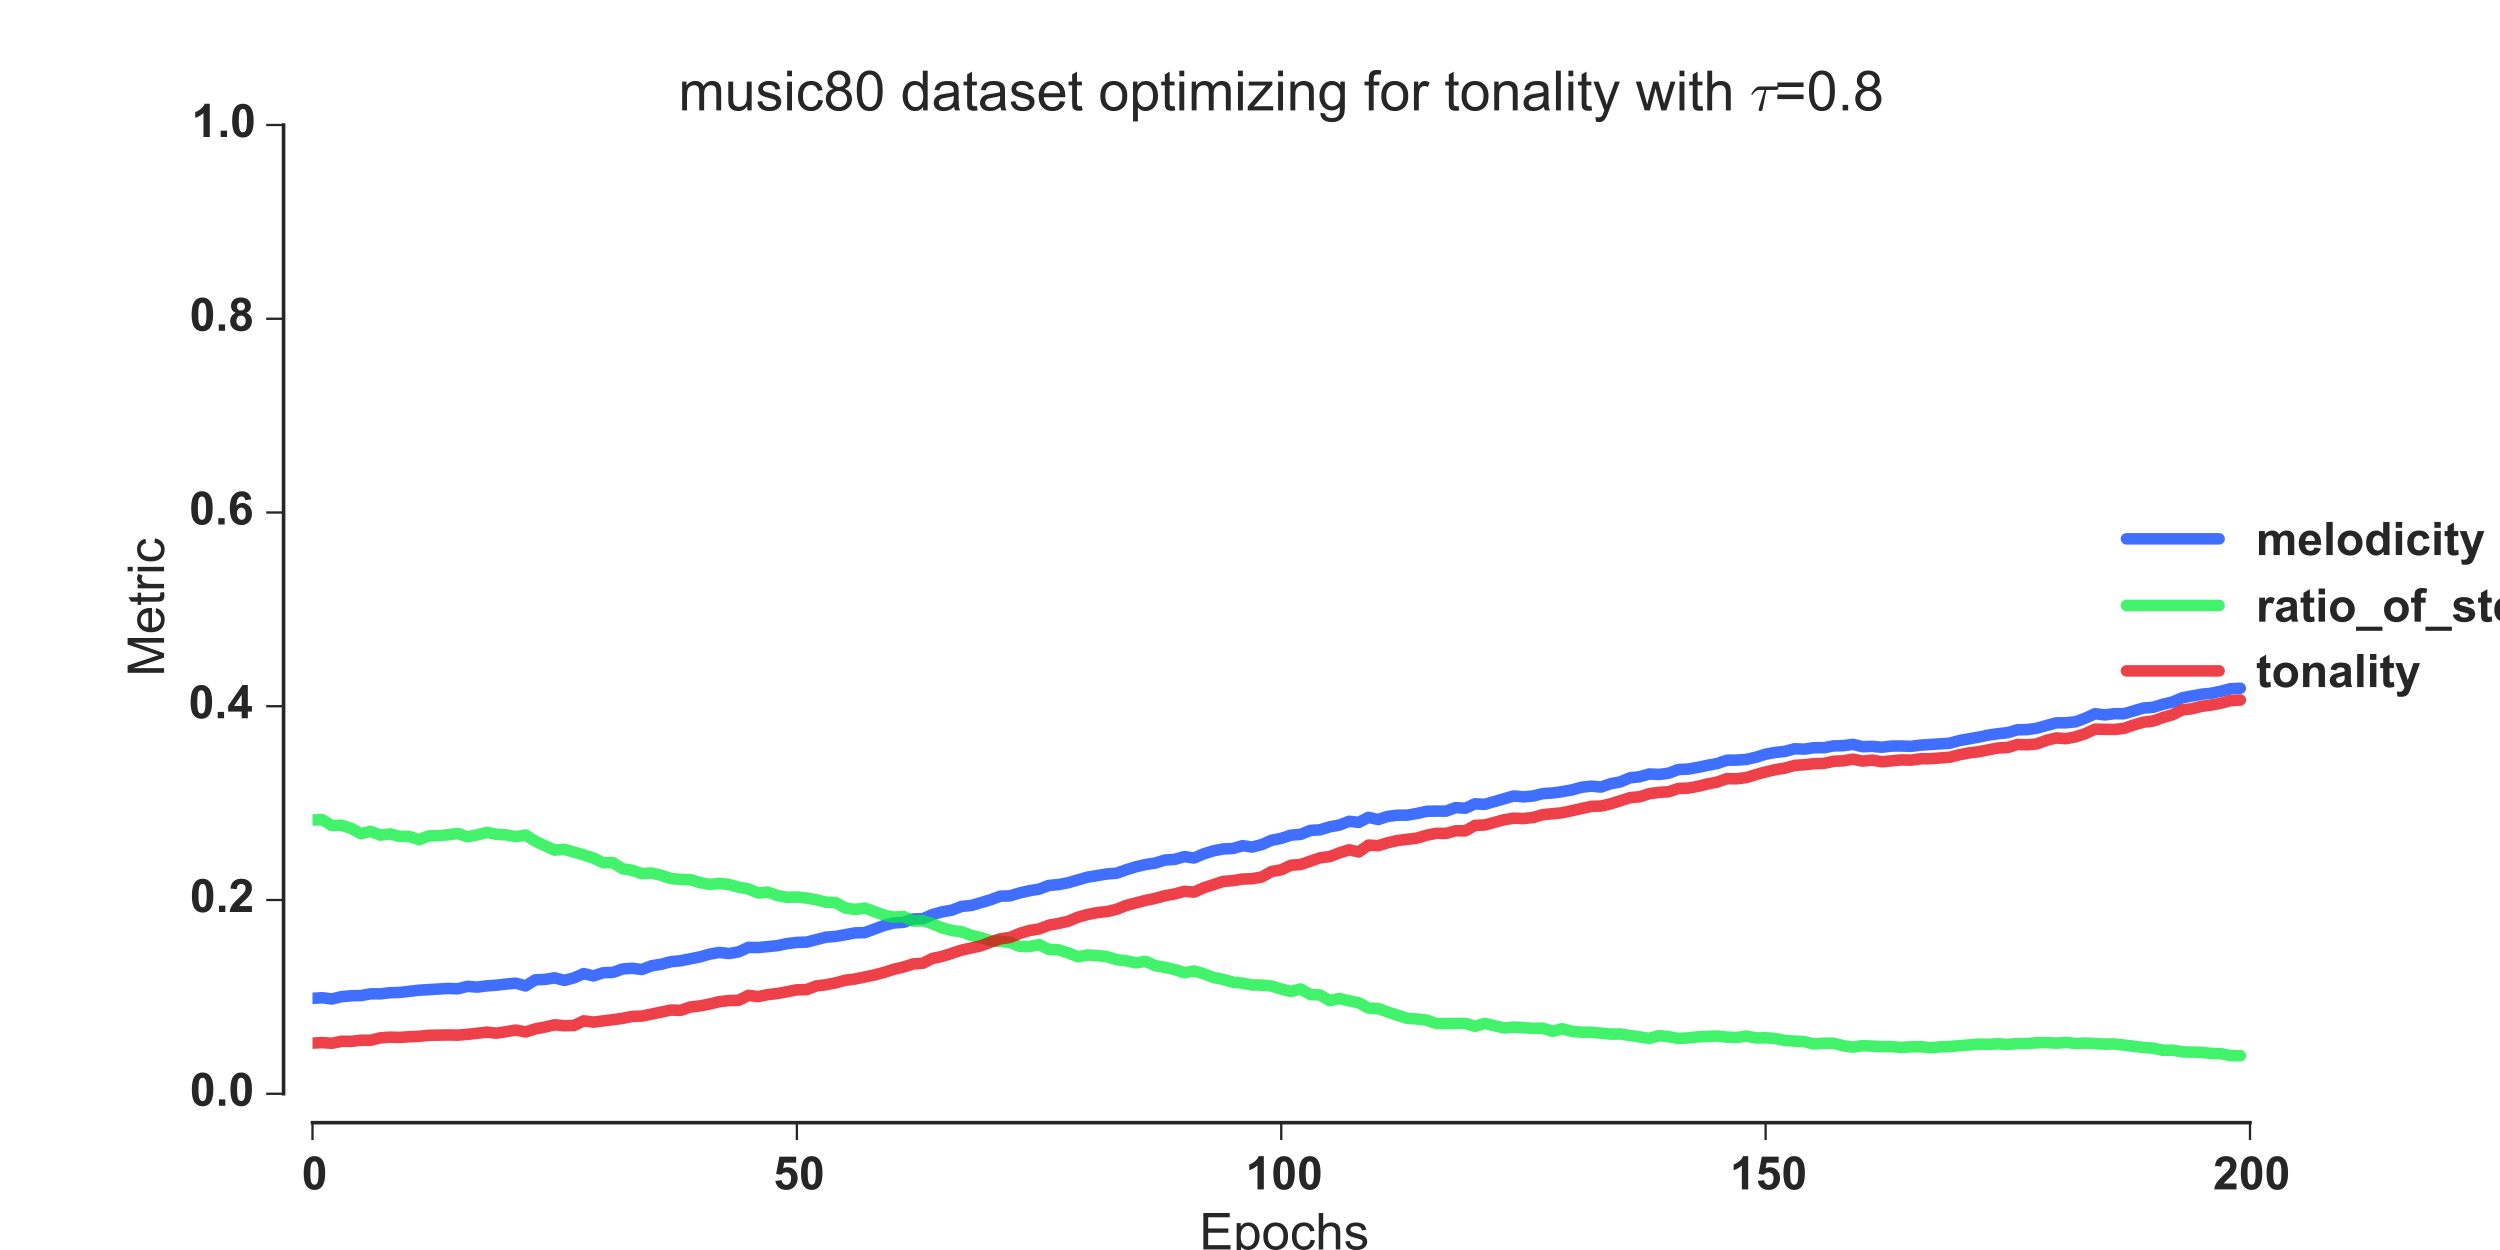 <?xml version="1.0" encoding="utf-8" standalone="no"?>
<!DOCTYPE svg PUBLIC "-//W3C//DTD SVG 1.1//EN"
  "http://www.w3.org/Graphics/SVG/1.1/DTD/svg11.dtd">
<!-- Created with matplotlib (http://matplotlib.org/) -->
<svg height="432pt" version="1.1" viewBox="0 0 864 432" width="864pt" xmlns="http://www.w3.org/2000/svg" xmlns:xlink="http://www.w3.org/1999/xlink">
 <defs>
  <style type="text/css">
*{stroke-linecap:butt;stroke-linejoin:round;}
  </style>
 </defs>
 <g id="figure_1">
  <g id="patch_1">
   <path d="
M0 432
L864 432
L864 0
L0 0
z
" style="fill:#ffffff;"/>
  </g>
  <g id="axes_1">
   <g id="patch_2">
    <path d="
M108 378
L777.6 378
L777.6 43.2
L108 43.2
z
" style="fill:#ffffff;"/>
   </g>
   <g id="matplotlib.axis_1">
    <g id="xtick_1">
     <g id="line2d_1">
      <defs>
       <path d="
M0 0
L0 6" id="m21bce50ef9" style="stroke:#262626;stroke-width:0.8;"/>
      </defs>
      <g>
       <use style="fill:#262626;stroke:#262626;stroke-width:0.8;" x="108.0" xlink:href="#m21bce50ef9" y="388.0"/>
      </g>
     </g>
     <g id="text_1">
      <!-- 0 -->
      <defs>
       <path d="
M27.438 71.875
Q37.844 71.875 43.703 64.453
Q50.688 55.672 50.688 35.297
Q50.688 14.984 43.656 6.109
Q37.844 -1.219 27.438 -1.219
Q17 -1.219 10.594 6.812
Q4.203 14.844 4.203 35.453
Q4.203 55.672 11.234 64.547
Q17.047 71.875 27.438 71.875
M27.438 60.5
Q24.953 60.5 23 58.906
Q21.047 57.328 19.969 53.219
Q18.562 47.906 18.562 35.297
Q18.562 22.703 19.828 17.984
Q21.094 13.281 23.016 11.719
Q24.953 10.156 27.438 10.156
Q29.938 10.156 31.891 11.734
Q33.844 13.328 34.906 17.438
Q36.328 22.703 36.328 35.297
Q36.328 47.906 35.062 52.609
Q33.797 57.328 31.859 58.906
Q29.938 60.5 27.438 60.5" id="Arial-BoldMT-30"/>
      </defs>
      <g style="fill:#262626;" transform="translate(104.281 411.053)scale(0.16 -0.16)">
       <use xlink:href="#Arial-BoldMT-30"/>
      </g>
     </g>
    </g>
    <g id="xtick_2">
     <g id="line2d_2">
      <g>
       <use style="fill:#262626;stroke:#262626;stroke-width:0.8;" x="275.4" xlink:href="#m21bce50ef9" y="388.0"/>
      </g>
     </g>
     <g id="text_2">
      <!-- 50 -->
      <defs>
       <path d="
M4.438 18.406
L18.109 19.828
Q18.703 15.188 21.578 12.469
Q24.469 9.766 28.219 9.766
Q32.516 9.766 35.5 13.25
Q38.484 16.75 38.484 23.781
Q38.484 30.375 35.516 33.672
Q32.562 36.969 27.828 36.969
Q21.922 36.969 17.234 31.734
L6.109 33.344
L13.141 70.609
L49.422 70.609
L49.422 57.766
L23.531 57.766
L21.391 45.609
Q25.984 47.906 30.766 47.906
Q39.891 47.906 46.234 41.266
Q52.594 34.625 52.594 24.031
Q52.594 15.188 47.469 8.25
Q40.484 -1.219 28.078 -1.219
Q18.172 -1.219 11.922 4.094
Q5.672 9.422 4.438 18.406" id="Arial-BoldMT-35"/>
      </defs>
      <g style="fill:#262626;" transform="translate(267.251 411.053)scale(0.16 -0.16)">
       <use xlink:href="#Arial-BoldMT-35"/>
       <use x="55.615" xlink:href="#Arial-BoldMT-30"/>
      </g>
     </g>
    </g>
    <g id="xtick_3">
     <g id="line2d_3">
      <g>
       <use style="fill:#262626;stroke:#262626;stroke-width:0.8;" x="442.8" xlink:href="#m21bce50ef9" y="388.0"/>
      </g>
     </g>
     <g id="text_3">
      <!-- 100 -->
      <defs>
       <path d="
M39.359 0
L25.641 0
L25.641 51.703
Q18.109 44.672 7.906 41.312
L7.906 53.766
Q13.281 55.516 19.578 60.422
Q25.875 65.328 28.219 71.875
L39.359 71.875
z
" id="Arial-BoldMT-31"/>
      </defs>
      <g style="fill:#262626;" transform="translate(430.48 411.053)scale(0.16 -0.16)">
       <use xlink:href="#Arial-BoldMT-31"/>
       <use x="55.615" xlink:href="#Arial-BoldMT-30"/>
       <use x="111.23" xlink:href="#Arial-BoldMT-30"/>
      </g>
     </g>
    </g>
    <g id="xtick_4">
     <g id="line2d_4">
      <g>
       <use style="fill:#262626;stroke:#262626;stroke-width:0.8;" x="610.2" xlink:href="#m21bce50ef9" y="388.0"/>
      </g>
     </g>
     <g id="text_4">
      <!-- 150 -->
      <g style="fill:#262626;" transform="translate(597.88 411.053)scale(0.16 -0.16)">
       <use xlink:href="#Arial-BoldMT-31"/>
       <use x="55.615" xlink:href="#Arial-BoldMT-35"/>
       <use x="111.23" xlink:href="#Arial-BoldMT-30"/>
      </g>
     </g>
    </g>
    <g id="xtick_5">
     <g id="line2d_5">
      <g>
       <use style="fill:#262626;stroke:#262626;stroke-width:0.8;" x="777.6" xlink:href="#m21bce50ef9" y="388.0"/>
      </g>
     </g>
     <g id="text_5">
      <!-- 200 -->
      <defs>
       <path d="
M50.594 12.75
L50.594 0
L2.484 0
Q3.266 7.234 7.172 13.703
Q11.078 20.172 22.609 30.859
Q31.891 39.5 33.984 42.578
Q36.812 46.828 36.812 50.984
Q36.812 55.562 34.344 58.031
Q31.891 60.5 27.547 60.5
Q23.25 60.5 20.703 57.906
Q18.172 55.328 17.781 49.312
L4.109 50.688
Q5.328 62.016 11.766 66.938
Q18.219 71.875 27.875 71.875
Q38.484 71.875 44.531 66.156
Q50.594 60.453 50.594 51.953
Q50.594 47.125 48.859 42.75
Q47.125 38.375 43.359 33.594
Q40.875 30.422 34.375 24.453
Q27.875 18.5 26.141 16.547
Q24.422 14.594 23.344 12.75
z
" id="Arial-BoldMT-32"/>
      </defs>
      <g style="fill:#262626;" transform="translate(764.846 411.053)scale(0.16 -0.16)">
       <use xlink:href="#Arial-BoldMT-32"/>
       <use x="55.615" xlink:href="#Arial-BoldMT-30"/>
       <use x="111.23" xlink:href="#Arial-BoldMT-30"/>
      </g>
     </g>
    </g>
    <g id="text_6">
     <!-- Epochs -->
     <defs>
      <path d="
M40.438 19
L49.078 17.875
Q47.656 8.938 41.812 3.875
Q35.984 -1.172 27.484 -1.172
Q16.844 -1.172 10.375 5.781
Q3.906 12.75 3.906 25.734
Q3.906 34.125 6.688 40.422
Q9.469 46.734 15.156 49.875
Q20.844 53.031 27.547 53.031
Q35.984 53.031 41.359 48.75
Q46.734 44.484 48.25 36.625
L39.703 35.297
Q38.484 40.531 35.375 43.156
Q32.281 45.797 27.875 45.797
Q21.234 45.797 17.078 41.031
Q12.938 36.281 12.938 25.984
Q12.938 15.531 16.938 10.797
Q20.953 6.062 27.391 6.062
Q32.562 6.062 36.031 9.234
Q39.5 12.406 40.438 19" id="ArialMT-63"/>
      <path d="
M7.906 0
L7.906 71.578
L59.672 71.578
L59.672 63.141
L17.391 63.141
L17.391 41.219
L56.984 41.219
L56.984 32.812
L17.391 32.812
L17.391 8.453
L61.328 8.453
L61.328 0
z
" id="ArialMT-45"/>
      <path d="
M6.594 0
L6.594 71.578
L15.375 71.578
L15.375 45.906
Q21.531 53.031 30.906 53.031
Q36.672 53.031 40.922 50.75
Q45.172 48.484 47 44.484
Q48.828 40.484 48.828 32.859
L48.828 0
L40.047 0
L40.047 32.859
Q40.047 39.453 37.188 42.453
Q34.328 45.453 29.109 45.453
Q25.203 45.453 21.75 43.422
Q18.312 41.406 16.844 37.938
Q15.375 34.469 15.375 28.375
L15.375 0
z
" id="ArialMT-68"/>
      <path d="
M6.594 -19.875
L6.594 51.859
L14.594 51.859
L14.594 45.125
Q17.438 49.078 21 51.047
Q24.562 53.031 29.641 53.031
Q36.281 53.031 41.359 49.609
Q46.438 46.188 49.016 39.953
Q51.609 33.734 51.609 26.312
Q51.609 18.359 48.75 11.984
Q45.906 5.609 40.453 2.219
Q35.016 -1.172 29 -1.172
Q24.609 -1.172 21.109 0.688
Q17.625 2.547 15.375 5.375
L15.375 -19.875
z

M14.547 25.641
Q14.547 15.625 18.594 10.844
Q22.656 6.062 28.422 6.062
Q34.281 6.062 38.453 11.016
Q42.625 15.969 42.625 26.375
Q42.625 36.281 38.547 41.203
Q34.469 46.141 28.812 46.141
Q23.188 46.141 18.859 40.891
Q14.547 35.641 14.547 25.641" id="ArialMT-70"/>
      <path d="
M3.078 15.484
L11.766 16.844
Q12.5 11.625 15.844 8.844
Q19.188 6.062 25.203 6.062
Q31.25 6.062 34.172 8.516
Q37.109 10.984 37.109 14.312
Q37.109 17.281 34.516 19
Q32.719 20.172 25.531 21.969
Q15.875 24.422 12.141 26.203
Q8.406 27.984 6.469 31.125
Q4.547 34.281 4.547 38.094
Q4.547 41.547 6.125 44.5
Q7.719 47.469 10.453 49.422
Q12.5 50.922 16.031 51.969
Q19.578 53.031 23.641 53.031
Q29.734 53.031 34.344 51.266
Q38.969 49.516 41.156 46.5
Q43.359 43.5 44.188 38.484
L35.594 37.312
Q35.016 41.312 32.203 43.547
Q29.391 45.797 24.266 45.797
Q18.219 45.797 15.625 43.797
Q13.031 41.797 13.031 39.109
Q13.031 37.406 14.109 36.031
Q15.188 34.625 17.484 33.688
Q18.797 33.203 25.25 31.453
Q34.578 28.953 38.25 27.359
Q41.938 25.781 44.031 22.75
Q46.141 19.734 46.141 15.234
Q46.141 10.844 43.578 6.953
Q41.016 3.078 36.172 0.953
Q31.344 -1.172 25.25 -1.172
Q15.141 -1.172 9.844 3.031
Q4.547 7.234 3.078 15.484" id="ArialMT-73"/>
      <path d="
M3.328 25.922
Q3.328 40.328 11.328 47.266
Q18.016 53.031 27.641 53.031
Q38.328 53.031 45.109 46.016
Q51.906 39.016 51.906 26.656
Q51.906 16.656 48.906 10.906
Q45.906 5.172 40.156 2
Q34.422 -1.172 27.641 -1.172
Q16.75 -1.172 10.031 5.812
Q3.328 12.797 3.328 25.922
M12.359 25.922
Q12.359 15.969 16.703 11.016
Q21.047 6.062 27.641 6.062
Q34.188 6.062 38.531 11.031
Q42.875 16.016 42.875 26.219
Q42.875 35.844 38.5 40.797
Q34.125 45.75 27.641 45.75
Q21.047 45.75 16.703 40.812
Q12.359 35.891 12.359 25.922" id="ArialMT-6f"/>
     </defs>
     <g style="fill:#262626;" transform="translate(414.485 431.808)scale(0.176 -0.176)">
      <use xlink:href="#ArialMT-45"/>
      <use x="66.699" xlink:href="#ArialMT-70"/>
      <use x="122.314" xlink:href="#ArialMT-6f"/>
      <use x="177.93" xlink:href="#ArialMT-63"/>
      <use x="227.93" xlink:href="#ArialMT-68"/>
      <use x="283.545" xlink:href="#ArialMT-73"/>
     </g>
    </g>
   </g>
   <g id="matplotlib.axis_2">
    <g id="ytick_1">
     <g id="line2d_6">
      <defs>
       <path d="
M0 0
L-6 0" id="mb7b35f69c6" style="stroke:#262626;stroke-width:0.8;"/>
      </defs>
      <g>
       <use style="fill:#262626;stroke:#262626;stroke-width:0.8;" x="98.0" xlink:href="#mb7b35f69c6" y="378.0"/>
      </g>
     </g>
     <g id="text_7">
      <!-- 0.0 -->
      <defs>
       <path d="
M7.172 0
L7.172 13.719
L20.906 13.719
L20.906 0
z
" id="Arial-BoldMT-2e"/>
      </defs>
      <g style="fill:#262626;" transform="translate(65.62 382.147)scale(0.16 -0.16)">
       <use xlink:href="#Arial-BoldMT-30"/>
       <use x="55.615" xlink:href="#Arial-BoldMT-2e"/>
       <use x="83.398" xlink:href="#Arial-BoldMT-30"/>
      </g>
     </g>
    </g>
    <g id="ytick_2">
     <g id="line2d_7">
      <g>
       <use style="fill:#262626;stroke:#262626;stroke-width:0.8;" x="98.0" xlink:href="#mb7b35f69c6" y="311.04"/>
      </g>
     </g>
     <g id="text_8">
      <!-- 0.2 -->
      <g style="fill:#262626;" transform="translate(65.635 315.188)scale(0.16 -0.16)">
       <use xlink:href="#Arial-BoldMT-30"/>
       <use x="55.615" xlink:href="#Arial-BoldMT-2e"/>
       <use x="83.398" xlink:href="#Arial-BoldMT-32"/>
      </g>
     </g>
    </g>
    <g id="ytick_3">
     <g id="line2d_8">
      <g>
       <use style="fill:#262626;stroke:#262626;stroke-width:0.8;" x="98.0" xlink:href="#mb7b35f69c6" y="244.08"/>
      </g>
     </g>
     <g id="text_9">
      <!-- 0.4 -->
      <defs>
       <path d="
M31.156 0
L31.156 14.406
L1.859 14.406
L1.859 26.422
L32.906 71.875
L44.438 71.875
L44.438 26.469
L53.328 26.469
L53.328 14.406
L44.438 14.406
L44.438 0
z

M31.156 26.469
L31.156 50.922
L14.703 26.469
z
" id="Arial-BoldMT-34"/>
      </defs>
      <g style="fill:#262626;" transform="translate(65.198 248.227)scale(0.16 -0.16)">
       <use xlink:href="#Arial-BoldMT-30"/>
       <use x="55.615" xlink:href="#Arial-BoldMT-2e"/>
       <use x="83.398" xlink:href="#Arial-BoldMT-34"/>
      </g>
     </g>
    </g>
    <g id="ytick_4">
     <g id="line2d_9">
      <g>
       <use style="fill:#262626;stroke:#262626;stroke-width:0.8;" x="98.0" xlink:href="#mb7b35f69c6" y="177.12"/>
      </g>
     </g>
     <g id="text_10">
      <!-- 0.6 -->
      <defs>
       <path d="
M50.734 54.047
L37.453 52.594
Q36.969 56.688 34.906 58.641
Q32.859 60.594 29.594 60.594
Q25.25 60.594 22.234 56.688
Q19.234 52.781 18.453 40.438
Q23.578 46.484 31.203 46.484
Q39.797 46.484 45.922 39.938
Q52.047 33.406 52.047 23.047
Q52.047 12.062 45.594 5.422
Q39.156 -1.219 29.047 -1.219
Q18.219 -1.219 11.234 7.203
Q4.25 15.625 4.25 34.812
Q4.25 54.5 11.516 63.188
Q18.797 71.875 30.422 71.875
Q38.578 71.875 43.922 67.312
Q49.266 62.75 50.734 54.047
M19.625 24.125
Q19.625 17.438 22.703 13.797
Q25.781 10.156 29.734 10.156
Q33.547 10.156 36.078 13.125
Q38.625 16.109 38.625 22.906
Q38.625 29.891 35.891 33.125
Q33.156 36.375 29.047 36.375
Q25.094 36.375 22.359 33.266
Q19.625 30.172 19.625 24.125" id="Arial-BoldMT-36"/>
      </defs>
      <g style="fill:#262626;" transform="translate(65.403 181.268)scale(0.16 -0.16)">
       <use xlink:href="#Arial-BoldMT-30"/>
       <use x="55.615" xlink:href="#Arial-BoldMT-2e"/>
       <use x="83.398" xlink:href="#Arial-BoldMT-36"/>
      </g>
     </g>
    </g>
    <g id="ytick_5">
     <g id="line2d_10">
      <g>
       <use style="fill:#262626;stroke:#262626;stroke-width:0.8;" x="98.0" xlink:href="#mb7b35f69c6" y="110.16"/>
      </g>
     </g>
     <g id="text_11">
      <!-- 0.8 -->
      <defs>
       <path d="
M16.016 38.625
Q10.688 40.875 8.266 44.797
Q5.859 48.734 5.859 53.422
Q5.859 61.422 11.453 66.641
Q17.047 71.875 27.344 71.875
Q37.547 71.875 43.188 66.641
Q48.828 61.422 48.828 53.422
Q48.828 48.438 46.234 44.547
Q43.656 40.672 38.969 38.625
Q44.922 36.234 48.016 31.641
Q51.125 27.047 51.125 21.047
Q51.125 11.141 44.797 4.938
Q38.484 -1.266 27.984 -1.266
Q18.219 -1.266 11.719 3.859
Q4.047 9.906 4.047 20.453
Q4.047 26.266 6.922 31.125
Q9.812 35.984 16.016 38.625
M18.844 52.438
Q18.844 48.344 21.156 46.047
Q23.484 43.75 27.344 43.75
Q31.25 43.75 33.594 46.062
Q35.938 48.391 35.938 52.484
Q35.938 56.344 33.609 58.656
Q31.297 60.984 27.484 60.984
Q23.531 60.984 21.188 58.641
Q18.844 56.297 18.844 52.438
M17.578 21.781
Q17.578 16.109 20.484 12.938
Q23.391 9.766 27.734 9.766
Q31.984 9.766 34.766 12.812
Q37.547 15.875 37.547 21.625
Q37.547 26.656 34.719 29.703
Q31.891 32.766 27.547 32.766
Q22.516 32.766 20.047 29.297
Q17.578 25.828 17.578 21.781" id="Arial-BoldMT-38"/>
      </defs>
      <g style="fill:#262626;" transform="translate(65.55 114.308)scale(0.16 -0.16)">
       <use xlink:href="#Arial-BoldMT-30"/>
       <use x="55.615" xlink:href="#Arial-BoldMT-2e"/>
       <use x="83.398" xlink:href="#Arial-BoldMT-38"/>
      </g>
     </g>
    </g>
    <g id="ytick_6">
     <g id="line2d_11">
      <g>
       <use style="fill:#262626;stroke:#262626;stroke-width:0.8;" x="98.0" xlink:href="#mb7b35f69c6" y="43.2"/>
      </g>
     </g>
     <g id="text_12">
      <!-- 1.0 -->
      <g style="fill:#262626;" transform="translate(66.213 47.347)scale(0.16 -0.16)">
       <use xlink:href="#Arial-BoldMT-31"/>
       <use x="55.615" xlink:href="#Arial-BoldMT-2e"/>
       <use x="83.398" xlink:href="#Arial-BoldMT-30"/>
      </g>
     </g>
    </g>
    <g id="text_13">
     <!-- Metric -->
     <defs>
      <path d="
M25.781 7.859
L27.047 0.094
Q23.344 -0.688 20.406 -0.688
Q15.625 -0.688 12.984 0.828
Q10.359 2.344 9.281 4.812
Q8.203 7.281 8.203 15.188
L8.203 45.016
L1.766 45.016
L1.766 51.859
L8.203 51.859
L8.203 64.703
L16.938 69.969
L16.938 51.859
L25.781 51.859
L25.781 45.016
L16.938 45.016
L16.938 14.703
Q16.938 10.938 17.406 9.859
Q17.875 8.797 18.922 8.156
Q19.969 7.516 21.922 7.516
Q23.391 7.516 25.781 7.859" id="ArialMT-74"/>
      <path d="
M6.641 61.469
L6.641 71.578
L15.438 71.578
L15.438 61.469
z

M6.641 0
L6.641 51.859
L15.438 51.859
L15.438 0
z
" id="ArialMT-69"/>
      <path d="
M7.422 0
L7.422 71.578
L21.688 71.578
L38.625 20.906
Q40.969 13.812 42.047 10.297
Q43.266 14.203 45.844 21.781
L62.984 71.578
L75.734 71.578
L75.734 0
L66.609 0
L66.609 59.906
L45.797 0
L37.25 0
L16.547 60.938
L16.547 0
z
" id="ArialMT-4d"/>
      <path d="
M42.094 16.703
L51.172 15.578
Q49.031 7.625 43.219 3.219
Q37.406 -1.172 28.375 -1.172
Q17 -1.172 10.328 5.828
Q3.656 12.844 3.656 25.484
Q3.656 38.578 10.391 45.797
Q17.141 53.031 27.875 53.031
Q38.281 53.031 44.875 45.953
Q51.469 38.875 51.469 26.031
Q51.469 25.25 51.422 23.688
L12.75 23.688
Q13.234 15.141 17.578 10.594
Q21.922 6.062 28.422 6.062
Q33.25 6.062 36.672 8.594
Q40.094 11.141 42.094 16.703
M13.234 30.906
L42.188 30.906
Q41.609 37.453 38.875 40.719
Q34.672 45.797 27.984 45.797
Q21.922 45.797 17.797 41.75
Q13.672 37.703 13.234 30.906" id="ArialMT-65"/>
      <path d="
M6.5 0
L6.5 51.859
L14.406 51.859
L14.406 44
Q17.438 49.516 20 51.266
Q22.562 53.031 25.641 53.031
Q30.078 53.031 34.672 50.203
L31.641 42.047
Q28.422 43.953 25.203 43.953
Q22.312 43.953 20.016 42.219
Q17.719 40.484 16.75 37.406
Q15.281 32.719 15.281 27.156
L15.281 0
z
" id="ArialMT-72"/>
     </defs>
     <g style="fill:#262626;" transform="translate(56.7 233.82)rotate(-90.0)scale(0.176 -0.176)">
      <use xlink:href="#ArialMT-4d"/>
      <use x="83.301" xlink:href="#ArialMT-65"/>
      <use x="138.916" xlink:href="#ArialMT-74"/>
      <use x="166.699" xlink:href="#ArialMT-72"/>
      <use x="200.0" xlink:href="#ArialMT-69"/>
      <use x="222.217" xlink:href="#ArialMT-63"/>
     </g>
    </g>
   </g>
   <g id="line2d_12">
    <path clip-path="url(#pe8a5247557)" d="
M108 345.03
L111.348 344.823
L114.696 345.247
L118.044 344.437
L121.392 344.128
L124.74 344.073
L128.088 343.465
L131.436 343.477
L134.784 343.08
L138.132 342.985
L144.828 342.22
L154.872 341.607
L158.22 341.734
L161.568 340.863
L164.916 341.147
L168.264 340.714
L171.612 340.477
L174.96 340.078
L178.308 339.797
L181.656 340.732
L185.004 338.636
L188.352 338.484
L191.7 337.949
L195.048 338.825
L198.396 337.939
L201.744 336.468
L205.092 337.271
L208.44 336.185
L211.788 336.062
L215.136 334.891
L218.484 334.635
L221.832 335.056
L225.18 333.774
L228.528 333.247
L231.876 332.364
L235.224 332.032
L241.92 330.694
L245.268 329.736
L248.616 329.162
L251.964 329.546
L255.312 328.956
L258.66 327.402
L262.008 327.485
L268.704 326.801
L272.052 326.096
L275.4 325.71
L278.748 325.594
L285.444 323.88
L288.792 323.619
L295.488 322.411
L298.836 322.319
L305.532 319.835
L308.88 318.974
L312.228 318.761
L315.576 317.595
L318.924 317.521
L322.272 316.05
L325.62 315.142
L328.968 314.549
L332.316 313.251
L335.664 312.937
L342.36 310.966
L345.708 309.708
L349.056 309.61
L352.404 308.603
L355.752 307.837
L359.1 307.284
L362.448 306.017
L365.796 305.714
L369.144 305.074
L375.84 303.142
L382.536 302.044
L385.884 301.791
L389.232 300.581
L392.58 299.552
L395.928 298.783
L399.276 298.259
L402.624 297.218
L405.972 297.011
L409.32 296.05
L412.668 296.517
L416.016 295.079
L419.364 294.048
L422.712 293.396
L426.06 293.252
L429.408 292.268
L432.756 292.742
L436.104 291.871
L439.452 290.396
L442.8 289.735
L446.148 288.623
L449.496 288.366
L452.844 286.988
L456.192 286.799
L459.54 285.748
L462.888 285.142
L466.236 283.838
L469.584 284.217
L472.932 282.477
L476.28 283.223
L479.628 282.14
L482.976 281.731
L486.324 281.709
L489.672 281.137
L493.02 280.391
L496.368 280.307
L499.716 280.34
L503.064 279.108
L506.412 279.326
L509.76 277.789
L513.108 277.979
L519.804 276.054
L523.152 275.077
L526.5 275.406
L529.848 275.089
L533.196 274.272
L536.544 274.056
L539.892 273.594
L543.24 272.999
L546.588 272.067
L549.936 271.696
L553.284 272.009
L556.632 270.855
L559.98 270.217
L563.328 268.8
L566.676 268.452
L570.024 267.486
L573.372 267.651
L576.72 267.21
L580.068 265.934
L583.416 265.806
L586.764 265.211
L590.112 264.489
L593.46 263.887
L596.808 262.729
L600.156 262.686
L603.504 262.462
L606.852 261.698
L610.2 260.642
L613.548 260.048
L616.896 259.672
L620.244 258.767
L623.592 258.901
L626.94 258.403
L630.288 258.409
L633.636 257.788
L636.984 257.71
L640.332 257.249
L643.68 258.052
L647.028 257.942
L650.376 258.244
L653.724 257.838
L657.072 257.817
L660.42 257.946
L663.768 257.506
L673.812 256.861
L677.16 255.931
L683.856 254.74
L687.204 254.035
L690.552 253.558
L693.9 253.206
L697.248 252.208
L700.596 252.165
L703.944 251.665
L710.64 249.818
L713.988 249.797
L717.336 249.446
L720.684 248.195
L724.032 246.657
L727.38 247.072
L730.728 246.658
L734.076 246.663
L740.772 244.694
L744.12 244.444
L747.468 243.393
L750.816 242.589
L754.164 241.164
L760.86 239.918
L764.208 239.588
L767.556 238.871
L770.904 238.022
L774.252 237.865
L774.252 237.865" style="fill:none;opacity:0.75;stroke:#003fff;stroke-linecap:round;stroke-width:4;"/>
   </g>
   <g id="line2d_13">
    <path clip-path="url(#pe8a5247557)" d="
M108 283.415
L111.348 283.268
L114.696 285.329
L118.044 285.206
L121.392 286.317
L124.74 288.132
L128.088 287.329
L131.436 288.622
L134.784 288.204
L138.132 289.051
L141.48 289.1
L144.828 290.199
L148.176 288.868
L151.524 288.8
L154.872 288.495
L158.22 288.037
L161.568 289.198
L164.916 288.53
L168.264 287.681
L171.612 288.333
L174.96 288.526
L178.308 289.167
L181.656 288.575
L185.004 290.762
L191.7 293.807
L195.048 293.523
L201.744 295.463
L205.092 296.551
L208.44 298.16
L211.788 298.114
L215.136 300.251
L218.484 300.766
L221.832 301.927
L225.18 301.711
L228.528 302.526
L231.876 303.599
L235.224 303.927
L238.572 304.005
L241.92 305.031
L245.268 305.651
L248.616 305.302
L251.964 305.69
L255.312 306.631
L258.66 307.231
L262.008 308.626
L265.356 308.321
L268.704 309.505
L272.052 310.111
L275.4 310.013
L278.748 310.351
L282.096 310.989
L285.444 311.783
L288.792 311.934
L292.14 313.792
L295.488 314.309
L298.836 313.836
L305.532 316.265
L308.88 316.961
L312.228 316.74
L315.576 318.329
L318.924 318.221
L322.272 319.257
L325.62 320.667
L328.968 321.583
L332.316 322.021
L335.664 323.277
L339.012 324.051
L342.36 325.127
L345.708 325.314
L349.056 325.68
L352.404 327.066
L355.752 327.118
L359.1 326.461
L362.448 328.124
L365.796 328.25
L369.144 329.292
L372.492 330.657
L375.84 330.049
L379.188 330.239
L382.536 330.618
L385.884 331.645
L389.232 332.067
L392.58 332.768
L395.928 332.245
L399.276 333.755
L402.624 334.306
L405.972 335.078
L409.32 336.142
L412.668 335.576
L416.016 336.514
L419.364 337.815
L422.712 338.492
L426.06 339.429
L429.408 339.784
L432.756 340.389
L436.104 340.449
L439.452 340.765
L442.8 341.809
L446.148 342.664
L449.496 341.789
L452.844 343.701
L456.192 343.862
L459.54 345.824
L462.888 345.085
L466.236 345.891
L469.584 346.543
L472.932 348.399
L476.28 348.545
L479.628 349.768
L486.324 351.949
L489.672 352.154
L493.02 352.555
L496.368 353.716
L499.716 353.75
L503.064 353.671
L506.412 353.711
L509.76 354.696
L513.108 353.686
L519.804 355.267
L523.152 354.952
L529.848 355.392
L533.196 355.335
L536.544 356.426
L539.892 355.528
L543.24 356.436
L546.588 356.712
L549.936 356.715
L556.632 357.391
L559.98 357.35
L570.024 358.857
L573.372 357.916
L576.72 358.283
L580.068 358.903
L583.416 358.698
L586.764 358.331
L593.46 358.05
L596.808 358.428
L600.156 358.57
L603.504 358.045
L606.852 358.719
L610.2 358.662
L613.548 358.919
L616.896 359.597
L623.592 359.995
L626.94 360.8
L630.288 360.546
L633.636 360.531
L636.984 361.404
L640.332 361.897
L643.68 361.367
L650.376 361.725
L653.724 361.684
L657.072 362.014
L660.42 361.749
L663.768 361.714
L667.116 362.103
L670.464 361.801
L673.812 361.671
L683.856 360.838
L687.204 360.938
L690.552 360.725
L693.9 360.965
L697.248 360.662
L700.596 360.647
L703.944 360.373
L707.292 360.318
L710.64 360.526
L713.988 360.236
L717.336 360.657
L720.684 360.466
L727.38 360.855
L730.728 360.771
L740.772 361.999
L744.12 362.254
L747.468 362.97
L750.816 362.927
L754.164 363.505
L760.86 363.683
L764.208 364.071
L767.556 364.156
L770.904 364.8
L774.252 364.869
L774.252 364.869" style="fill:none;opacity:0.75;stroke:#03ed3a;stroke-linecap:round;stroke-width:4;"/>
   </g>
   <g id="line2d_14">
    <path clip-path="url(#pe8a5247557)" d="
M108 360.506
L111.348 360.311
L114.696 360.564
L118.044 359.863
L121.392 359.894
L124.74 359.494
L128.088 359.516
L131.436 358.683
L134.784 358.437
L138.132 358.538
L141.48 358.292
L144.828 358.159
L148.176 357.807
L154.872 357.687
L158.22 357.754
L161.568 357.465
L168.264 356.718
L171.612 357.067
L178.308 355.993
L181.656 356.644
L185.004 355.585
L188.352 354.94
L191.7 354.177
L195.048 354.494
L198.396 354.399
L201.744 352.805
L205.092 353.253
L215.136 351.954
L218.484 351.268
L221.832 351.158
L231.876 349.072
L235.224 349.179
L238.572 348.018
L241.92 347.639
L245.268 346.985
L248.616 346.167
L251.964 345.8
L255.312 345.699
L258.66 343.994
L262.008 344.429
L265.356 343.728
L268.704 343.354
L275.4 342.076
L278.748 342.035
L282.096 340.728
L285.444 340.331
L288.792 339.67
L292.14 338.766
L295.488 338.344
L302.184 336.946
L305.532 336.067
L308.88 334.976
L312.228 334.208
L315.576 333.129
L318.924 332.898
L322.272 331.226
L325.62 330.527
L332.316 328.354
L339.012 326.872
L342.36 325.6
L345.708 324.458
L349.056 323.968
L352.404 322.588
L355.752 321.583
L359.1 321.039
L362.448 319.757
L365.796 319.157
L369.144 318.382
L372.492 317.005
L375.84 316.054
L379.188 315.392
L382.536 315.033
L385.884 314.268
L389.232 312.913
L395.928 311.177
L399.276 310.488
L402.624 309.545
L405.972 308.945
L409.32 308.03
L412.668 308.315
L416.016 306.827
L422.712 304.629
L426.06 304.362
L429.408 303.802
L432.756 303.675
L436.104 303.078
L439.452 301.201
L442.8 300.614
L446.148 299.015
L449.496 298.771
L456.192 296.465
L459.54 296.028
L462.888 294.76
L466.236 293.691
L469.584 294.441
L472.932 292.073
L476.28 292.277
L479.628 291.243
L482.976 290.476
L489.672 289.656
L493.02 288.651
L496.368 287.998
L499.716 288.048
L503.064 287.109
L506.412 287.136
L509.76 285.247
L513.108 285.124
L519.804 283.305
L523.152 282.754
L526.5 282.898
L529.848 282.518
L533.196 281.547
L539.892 280.909
L549.936 278.673
L553.284 278.574
L556.632 277.808
L563.328 275.671
L566.676 275.358
L570.024 274.278
L573.372 273.838
L576.72 273.618
L580.068 272.484
L583.416 272.368
L586.764 271.76
L590.112 270.938
L593.46 270.286
L596.808 269.104
L600.156 269.152
L603.504 268.73
L606.852 267.692
L610.2 266.783
L613.548 265.998
L616.896 265.45
L620.244 264.517
L623.592 264.303
L626.94 263.925
L630.288 263.834
L633.636 263.108
L636.984 262.946
L640.332 262.366
L643.68 263.033
L647.028 262.703
L650.376 263.272
L657.072 262.621
L660.42 262.705
L663.768 262.241
L667.116 262.21
L673.812 261.7
L677.16 260.84
L680.508 260.201
L683.856 259.786
L690.552 258.494
L693.9 258.335
L697.248 257.285
L700.596 257.387
L703.944 257.089
L707.292 255.849
L710.64 255.038
L713.988 255.283
L717.336 254.65
L720.684 253.533
L724.032 252
L730.728 252.107
L734.076 251.719
L737.424 250.549
L740.772 249.595
L744.12 249.177
L747.468 247.988
L750.816 247.006
L754.164 245.334
L757.512 244.948
L760.86 244.094
L764.208 243.679
L767.556 243.04
L770.904 242.097
L774.252 241.938
L774.252 241.938" style="fill:none;opacity:0.75;stroke:#e8000b;stroke-linecap:round;stroke-width:4;"/>
   </g>
   <g id="patch_3">
    <path d="
M108 388
L777.6 388" style="fill:none;stroke:#262626;stroke-linecap:square;stroke-linejoin:miter;stroke-width:1.25;"/>
   </g>
   <g id="patch_4">
    <path d="
M98 378
L98 43.2" style="fill:none;stroke:#262626;stroke-linecap:square;stroke-linejoin:miter;stroke-width:1.25;"/>
   </g>
   <g id="text_14">
    <!-- music80 dataset optimizing for tonality with $\tau$=0.8 -->
    <defs>
     <path d="
M6.391 0
L6.391 71.578
L15.188 71.578
L15.188 0
z
" id="ArialMT-6c"/>
     <path d="
M40.438 6.391
Q35.547 2.25 31.031 0.531
Q26.516 -1.172 21.344 -1.172
Q12.797 -1.172 8.203 3
Q3.609 7.172 3.609 13.672
Q3.609 17.484 5.344 20.625
Q7.078 23.781 9.891 25.688
Q12.703 27.594 16.219 28.562
Q18.797 29.25 24.031 29.891
Q34.672 31.156 39.703 32.906
Q39.75 34.719 39.75 35.203
Q39.75 40.578 37.25 42.781
Q33.891 45.75 27.25 45.75
Q21.047 45.75 18.094 43.578
Q15.141 41.406 13.719 35.891
L5.125 37.062
Q6.297 42.578 8.984 45.969
Q11.672 49.359 16.75 51.188
Q21.828 53.031 28.516 53.031
Q35.156 53.031 39.297 51.469
Q43.453 49.906 45.406 47.531
Q47.359 45.172 48.141 41.547
Q48.578 39.312 48.578 33.453
L48.578 21.734
Q48.578 9.469 49.141 6.219
Q49.703 2.984 51.375 0
L42.188 0
Q40.828 2.734 40.438 6.391
M39.703 26.031
Q34.906 24.078 25.344 22.703
Q19.922 21.922 17.672 20.938
Q15.438 19.969 14.203 18.094
Q12.984 16.219 12.984 13.922
Q12.984 10.406 15.641 8.062
Q18.312 5.719 23.438 5.719
Q28.516 5.719 32.469 7.938
Q36.422 10.156 38.281 14.016
Q39.703 17 39.703 22.797
z
" id="ArialMT-61"/>
     <path d="
M15.578 1.516
Q15.578 2.203 15.719 2.594
L26.219 36.922
L17.188 36.922
Q13.531 36.922 10.344 34.625
Q7.172 32.328 5.078 28.812
Q4.891 28.422 4.5 28.422
L3.328 28.422
Q2.391 28.422 2.391 29.391
Q2.391 29.594 2.594 29.984
Q5.859 35.547 9.594 39.328
Q13.328 43.109 18.016 43.109
L48.688 43.109
Q49.75 43.109 50.484 42.375
Q51.219 41.656 51.219 40.578
Q51.219 39.109 50.172 38.016
Q49.125 36.922 47.609 36.922
L29.5 36.922
L22.797 2.391
Q22.406 0.781 21.328 -0.266
Q20.266 -1.312 18.609 -1.312
Q17.328 -1.312 16.453 -0.5
Q15.578 0.297 15.578 1.516" id="Cmmi10-bf"/>
     <path d="
M4.984 -4.297
L13.531 -5.562
Q14.062 -9.516 16.5 -11.328
Q19.781 -13.766 25.438 -13.766
Q31.547 -13.766 34.859 -11.328
Q38.188 -8.891 39.359 -4.5
Q40.047 -1.812 39.984 6.781
Q34.234 0 25.641 0
Q14.938 0 9.078 7.719
Q3.219 15.438 3.219 26.219
Q3.219 33.641 5.906 39.906
Q8.594 46.188 13.688 49.609
Q18.797 53.031 25.688 53.031
Q34.859 53.031 40.828 45.609
L40.828 51.859
L48.922 51.859
L48.922 7.031
Q48.922 -5.078 46.453 -10.125
Q44 -15.188 38.641 -18.109
Q33.297 -21.047 25.484 -21.047
Q16.219 -21.047 10.5 -16.875
Q4.781 -12.703 4.984 -4.297
M12.25 26.859
Q12.25 16.656 16.297 11.969
Q20.359 7.281 26.469 7.281
Q32.516 7.281 36.609 11.938
Q40.719 16.609 40.719 26.562
Q40.719 36.078 36.5 40.906
Q32.281 45.75 26.312 45.75
Q20.453 45.75 16.344 40.984
Q12.25 36.234 12.25 26.859" id="ArialMT-67"/>
     <path d="
M8.688 0
L8.688 45.016
L0.922 45.016
L0.922 51.859
L8.688 51.859
L8.688 57.375
Q8.688 62.594 9.625 65.141
Q10.891 68.562 14.078 70.672
Q17.281 72.797 23.047 72.797
Q26.766 72.797 31.25 71.922
L29.938 64.266
Q27.203 64.75 24.75 64.75
Q20.75 64.75 19.094 63.031
Q17.438 61.328 17.438 56.641
L17.438 51.859
L27.547 51.859
L27.547 45.016
L17.438 45.016
L17.438 0
z
" id="ArialMT-66"/>
     <path d="
M40.234 0
L40.234 6.547
Q35.297 -1.172 25.734 -1.172
Q19.531 -1.172 14.328 2.25
Q9.125 5.672 6.266 11.797
Q3.422 17.922 3.422 25.875
Q3.422 33.641 6 39.969
Q8.594 46.297 13.766 49.656
Q18.953 53.031 25.344 53.031
Q30.031 53.031 33.688 51.047
Q37.359 49.078 39.656 45.906
L39.656 71.578
L48.391 71.578
L48.391 0
z

M12.453 25.875
Q12.453 15.922 16.641 10.984
Q20.844 6.062 26.562 6.062
Q32.328 6.062 36.344 10.766
Q40.375 15.484 40.375 25.141
Q40.375 35.797 36.266 40.766
Q32.172 45.75 26.172 45.75
Q20.312 45.75 16.375 40.969
Q12.453 36.188 12.453 25.875" id="ArialMT-64"/>
     <path d="
M40.578 0
L40.578 7.625
Q34.516 -1.172 24.125 -1.172
Q19.531 -1.172 15.547 0.578
Q11.578 2.344 9.641 5
Q7.719 7.672 6.938 11.531
Q6.391 14.109 6.391 19.734
L6.391 51.859
L15.188 51.859
L15.188 23.094
Q15.188 16.219 15.719 13.812
Q16.547 10.359 19.234 8.375
Q21.922 6.391 25.875 6.391
Q29.828 6.391 33.297 8.422
Q36.766 10.453 38.203 13.938
Q39.656 17.438 39.656 24.078
L39.656 51.859
L48.438 51.859
L48.438 0
z
" id="ArialMT-75"/>
     <path d="
M9.078 0
L9.078 10.016
L19.094 10.016
L19.094 0
z
" id="ArialMT-2e"/>
     <path d="
M16.156 0
L0.297 51.859
L9.375 51.859
L17.625 21.922
L20.703 10.797
Q20.906 11.625 23.391 21.484
L31.641 51.859
L40.672 51.859
L48.438 21.781
L51.031 11.859
L54 21.875
L62.891 51.859
L71.438 51.859
L55.219 0
L46.094 0
L37.844 31.062
L35.844 39.891
L25.344 0
z
" id="ArialMT-77"/>
     <path d="
M52.828 42.094
L5.562 42.094
L5.562 50.297
L52.828 50.297
z

M52.828 20.359
L5.562 20.359
L5.562 28.562
L52.828 28.562
z
" id="ArialMT-3d"/>
     <path d="
M6.203 -19.969
L5.219 -11.719
Q8.109 -12.5 10.25 -12.5
Q13.188 -12.5 14.938 -11.516
Q16.703 -10.547 17.828 -8.797
Q18.656 -7.469 20.516 -2.25
Q20.75 -1.516 21.297 -0.094
L1.609 51.859
L11.078 51.859
L21.875 21.828
Q23.969 16.109 25.641 9.812
Q27.156 15.875 29.25 21.625
L40.328 51.859
L49.125 51.859
L29.391 -0.875
Q26.219 -9.422 24.469 -12.641
Q22.125 -17 19.094 -19.016
Q16.062 -21.047 11.859 -21.047
Q9.328 -21.047 6.203 -19.969" id="ArialMT-79"/>
     <path d="
M17.672 38.812
Q12.203 40.828 9.562 44.531
Q6.938 48.25 6.938 53.422
Q6.938 61.234 12.547 66.547
Q18.172 71.875 27.484 71.875
Q36.859 71.875 42.578 66.422
Q48.297 60.984 48.297 53.172
Q48.297 48.188 45.672 44.5
Q43.062 40.828 37.75 38.812
Q44.344 36.672 47.781 31.875
Q51.219 27.094 51.219 20.453
Q51.219 11.281 44.719 5.031
Q38.234 -1.219 27.641 -1.219
Q17.047 -1.219 10.547 5.047
Q4.047 11.328 4.047 20.703
Q4.047 27.688 7.594 32.391
Q11.141 37.109 17.672 38.812
M15.922 53.719
Q15.922 48.641 19.188 45.406
Q22.469 42.188 27.688 42.188
Q32.766 42.188 36.016 45.375
Q39.266 48.578 39.266 53.219
Q39.266 58.062 35.906 61.359
Q32.562 64.656 27.594 64.656
Q22.562 64.656 19.234 61.422
Q15.922 58.203 15.922 53.719
M13.094 20.656
Q13.094 16.891 14.875 13.375
Q16.656 9.859 20.172 7.922
Q23.688 6 27.734 6
Q34.031 6 38.125 10.047
Q42.234 14.109 42.234 20.359
Q42.234 26.703 38.016 30.859
Q33.797 35.016 27.438 35.016
Q21.234 35.016 17.156 30.906
Q13.094 26.812 13.094 20.656" id="ArialMT-38"/>
     <path d="
M6.594 0
L6.594 51.859
L14.5 51.859
L14.5 44.484
Q20.219 53.031 31 53.031
Q35.688 53.031 39.625 51.344
Q43.562 49.656 45.516 46.922
Q47.469 44.188 48.25 40.438
Q48.734 37.984 48.734 31.891
L48.734 0
L39.938 0
L39.938 31.547
Q39.938 36.922 38.906 39.578
Q37.891 42.234 35.281 43.812
Q32.672 45.406 29.156 45.406
Q23.531 45.406 19.453 41.844
Q15.375 38.281 15.375 28.328
L15.375 0
z
" id="ArialMT-6e"/>
     <path d="
M6.594 0
L6.594 51.859
L14.453 51.859
L14.453 44.578
Q16.891 48.391 20.938 50.703
Q25 53.031 30.172 53.031
Q35.938 53.031 39.625 50.641
Q43.312 48.25 44.828 43.953
Q50.984 53.031 60.844 53.031
Q68.562 53.031 72.703 48.75
Q76.859 44.484 76.859 35.594
L76.859 0
L68.109 0
L68.109 32.672
Q68.109 37.938 67.25 40.25
Q66.406 42.578 64.156 43.984
Q61.922 45.406 58.891 45.406
Q53.422 45.406 49.797 41.766
Q46.188 38.141 46.188 30.125
L46.188 0
L37.406 0
L37.406 33.688
Q37.406 39.547 35.25 42.469
Q33.109 45.406 28.219 45.406
Q24.516 45.406 21.359 43.453
Q18.219 41.5 16.797 37.734
Q15.375 33.984 15.375 26.906
L15.375 0
z
" id="ArialMT-6d"/>
     <path d="
M4.156 35.297
Q4.156 48 6.766 55.734
Q9.375 63.484 14.516 67.672
Q19.672 71.875 27.484 71.875
Q33.25 71.875 37.594 69.547
Q41.938 67.234 44.766 62.859
Q47.609 58.5 49.219 52.219
Q50.828 45.953 50.828 35.297
Q50.828 22.703 48.234 14.969
Q45.656 7.234 40.5 3
Q35.359 -1.219 27.484 -1.219
Q17.141 -1.219 11.234 6.203
Q4.156 15.141 4.156 35.297
M13.188 35.297
Q13.188 17.672 17.312 11.828
Q21.438 6 27.484 6
Q33.547 6 37.672 11.859
Q41.797 17.719 41.797 35.297
Q41.797 52.984 37.672 58.781
Q33.547 64.594 27.391 64.594
Q21.344 64.594 17.719 59.469
Q13.188 52.938 13.188 35.297" id="ArialMT-30"/>
     <path d="
M1.953 0
L1.953 7.125
L34.969 45.016
Q29.344 44.734 25.047 44.734
L3.906 44.734
L3.906 51.859
L46.297 51.859
L46.297 46.047
L18.219 13.141
L12.797 7.125
Q18.703 7.562 23.875 7.562
L47.859 7.562
L47.859 0
z
" id="ArialMT-7a"/>
     <path id="ArialMT-20"/>
    </defs>
    <g style="fill:#262626;" transform="translate(234.48 38.2)scale(0.192 -0.192)">
     <use transform="translate(0.0 0.203)" xlink:href="#ArialMT-6d"/>
     <use transform="translate(83.301 0.203)" xlink:href="#ArialMT-75"/>
     <use transform="translate(138.916 0.203)" xlink:href="#ArialMT-73"/>
     <use transform="translate(188.916 0.203)" xlink:href="#ArialMT-69"/>
     <use transform="translate(211.133 0.203)" xlink:href="#ArialMT-63"/>
     <use transform="translate(261.133 0.203)" xlink:href="#ArialMT-38"/>
     <use transform="translate(316.748 0.203)" xlink:href="#ArialMT-30"/>
     <use transform="translate(372.363 0.203)" xlink:href="#ArialMT-20"/>
     <use transform="translate(400.146 0.203)" xlink:href="#ArialMT-64"/>
     <use transform="translate(455.762 0.203)" xlink:href="#ArialMT-61"/>
     <use transform="translate(511.377 0.203)" xlink:href="#ArialMT-74"/>
     <use transform="translate(539.16 0.203)" xlink:href="#ArialMT-61"/>
     <use transform="translate(594.775 0.203)" xlink:href="#ArialMT-73"/>
     <use transform="translate(644.775 0.203)" xlink:href="#ArialMT-65"/>
     <use transform="translate(700.391 0.203)" xlink:href="#ArialMT-74"/>
     <use transform="translate(728.174 0.203)" xlink:href="#ArialMT-20"/>
     <use transform="translate(755.957 0.203)" xlink:href="#ArialMT-6f"/>
     <use transform="translate(811.572 0.203)" xlink:href="#ArialMT-70"/>
     <use transform="translate(867.188 0.203)" xlink:href="#ArialMT-74"/>
     <use transform="translate(894.971 0.203)" xlink:href="#ArialMT-69"/>
     <use transform="translate(917.188 0.203)" xlink:href="#ArialMT-6d"/>
     <use transform="translate(1000.488 0.203)" xlink:href="#ArialMT-69"/>
     <use transform="translate(1022.705 0.203)" xlink:href="#ArialMT-7a"/>
     <use transform="translate(1072.705 0.203)" xlink:href="#ArialMT-69"/>
     <use transform="translate(1094.922 0.203)" xlink:href="#ArialMT-6e"/>
     <use transform="translate(1150.537 0.203)" xlink:href="#ArialMT-67"/>
     <use transform="translate(1206.152 0.203)" xlink:href="#ArialMT-20"/>
     <use transform="translate(1233.936 0.203)" xlink:href="#ArialMT-66"/>
     <use transform="translate(1261.719 0.203)" xlink:href="#ArialMT-6f"/>
     <use transform="translate(1317.334 0.203)" xlink:href="#ArialMT-72"/>
     <use transform="translate(1350.635 0.203)" xlink:href="#ArialMT-20"/>
     <use transform="translate(1378.418 0.203)" xlink:href="#ArialMT-74"/>
     <use transform="translate(1406.201 0.203)" xlink:href="#ArialMT-6f"/>
     <use transform="translate(1461.816 0.203)" xlink:href="#ArialMT-6e"/>
     <use transform="translate(1517.432 0.203)" xlink:href="#ArialMT-61"/>
     <use transform="translate(1573.047 0.203)" xlink:href="#ArialMT-6c"/>
     <use transform="translate(1595.264 0.203)" xlink:href="#ArialMT-69"/>
     <use transform="translate(1617.48 0.203)" xlink:href="#ArialMT-74"/>
     <use transform="translate(1645.264 0.203)" xlink:href="#ArialMT-79"/>
     <use transform="translate(1695.264 0.203)" xlink:href="#ArialMT-20"/>
     <use transform="translate(1723.047 0.203)" xlink:href="#ArialMT-77"/>
     <use transform="translate(1795.264 0.203)" xlink:href="#ArialMT-69"/>
     <use transform="translate(1817.48 0.203)" xlink:href="#ArialMT-74"/>
     <use transform="translate(1845.264 0.203)" xlink:href="#ArialMT-68"/>
     <use transform="translate(1900.879 0.203)" xlink:href="#ArialMT-20"/>
     <use transform="translate(1928.662 0.203)" xlink:href="#Cmmi10-bf"/>
     <use transform="translate(1972.363 0.203)" xlink:href="#ArialMT-3d"/>
     <use transform="translate(2030.762 0.203)" xlink:href="#ArialMT-30"/>
     <use transform="translate(2086.377 0.203)" xlink:href="#ArialMT-2e"/>
     <use transform="translate(2114.16 0.203)" xlink:href="#ArialMT-38"/>
    </g>
   </g>
   <g id="legend_1">
    <g id="line2d_15">
     <path d="
M734.915 186.226
L766.915 186.226" style="fill:none;opacity:0.75;stroke:#003fff;stroke-linecap:round;stroke-width:4;"/>
    </g>
    <g id="line2d_16"/>
    <g id="text_15">
     <!-- melodicity -->
     <defs>
      <path d="
M52.391 36.531
L38.875 34.078
Q38.188 38.141 35.766 40.188
Q33.344 42.234 29.5 42.234
Q24.359 42.234 21.312 38.688
Q18.266 35.156 18.266 26.859
Q18.266 17.625 21.359 13.812
Q24.469 10.016 29.688 10.016
Q33.594 10.016 36.078 12.234
Q38.578 14.453 39.594 19.875
L53.078 17.578
Q50.984 8.297 45.016 3.562
Q39.062 -1.172 29.047 -1.172
Q17.672 -1.172 10.906 6
Q4.156 13.188 4.156 25.875
Q4.156 38.719 10.938 45.875
Q17.719 53.031 29.297 53.031
Q38.766 53.031 44.359 48.953
Q49.953 44.875 52.391 36.531" id="Arial-BoldMT-63"/>
      <path d="
M54.734 0
L42 0
L42 7.625
Q38.812 3.172 34.484 1
Q30.172 -1.172 25.781 -1.172
Q16.844 -1.172 10.469 6.031
Q4.109 13.234 4.109 26.125
Q4.109 39.312 10.297 46.172
Q16.5 53.031 25.984 53.031
Q34.672 53.031 41.016 45.797
L41.016 71.578
L54.734 71.578
z

M18.109 27.047
Q18.109 18.75 20.406 15.047
Q23.734 9.672 29.688 9.672
Q34.422 9.672 37.734 13.688
Q41.062 17.719 41.062 25.734
Q41.062 34.672 37.844 38.594
Q34.625 42.531 29.594 42.531
Q24.703 42.531 21.406 38.641
Q18.109 34.766 18.109 27.047" id="Arial-BoldMT-64"/>
      <path d="
M37.203 16.5
L50.875 14.203
Q48.25 6.688 42.547 2.75
Q36.859 -1.172 28.328 -1.172
Q14.797 -1.172 8.297 7.672
Q3.172 14.75 3.172 25.531
Q3.172 38.422 9.906 45.719
Q16.656 53.031 26.953 53.031
Q38.531 53.031 45.219 45.391
Q51.906 37.75 51.609 21.969
L17.234 21.969
Q17.391 15.875 20.562 12.469
Q23.734 9.078 28.469 9.078
Q31.688 9.078 33.875 10.828
Q36.078 12.594 37.203 16.5
M37.984 30.375
Q37.844 36.328 34.906 39.422
Q31.984 42.531 27.781 42.531
Q23.297 42.531 20.359 39.266
Q17.438 35.984 17.484 30.375
z
" id="Arial-BoldMT-65"/>
      <path d="
M30.953 51.859
L30.953 40.922
L21.578 40.922
L21.578 20.016
Q21.578 13.672 21.844 12.625
Q22.125 11.578 23.078 10.891
Q24.031 10.203 25.391 10.203
Q27.297 10.203 30.906 11.531
L32.078 0.875
Q27.297 -1.172 21.234 -1.172
Q17.531 -1.172 14.547 0.062
Q11.578 1.312 10.188 3.297
Q8.797 5.281 8.25 8.641
Q7.812 11.031 7.812 18.312
L7.812 40.922
L1.516 40.922
L1.516 51.859
L7.812 51.859
L7.812 62.156
L21.578 70.172
L21.578 51.859
z
" id="Arial-BoldMT-74"/>
      <path d="
M7.172 58.891
L7.172 71.578
L20.906 71.578
L20.906 58.891
z

M7.172 0
L7.172 51.859
L20.906 51.859
L20.906 0
z
" id="Arial-BoldMT-69"/>
      <path d="
M0.688 51.859
L15.281 51.859
L27.688 15.047
L39.797 51.859
L54 51.859
L35.688 1.953
L32.422 -7.078
Q30.609 -11.625 28.969 -14.016
Q27.344 -16.406 25.219 -17.891
Q23.094 -19.391 19.984 -20.219
Q16.891 -21.047 12.984 -21.047
Q9.031 -21.047 5.219 -20.219
L4 -9.469
Q7.234 -10.109 9.812 -10.109
Q14.594 -10.109 16.891 -7.297
Q19.188 -4.5 20.406 -0.141
z
" id="Arial-BoldMT-79"/>
      <path d="
M7.172 0
L7.172 71.578
L20.906 71.578
L20.906 0
z
" id="Arial-BoldMT-6c"/>
      <path d="
M6.156 51.859
L18.797 51.859
L18.797 44.781
Q25.594 53.031 34.969 53.031
Q39.938 53.031 43.594 50.969
Q47.266 48.922 49.609 44.781
Q53.031 48.922 56.984 50.969
Q60.938 53.031 65.438 53.031
Q71.141 53.031 75.094 50.703
Q79.047 48.391 81 43.891
Q82.422 40.578 82.422 33.156
L82.422 0
L68.703 0
L68.703 29.641
Q68.703 37.359 67.281 39.594
Q65.375 42.531 61.422 42.531
Q58.547 42.531 56 40.766
Q53.469 39.016 52.344 35.625
Q51.219 32.234 51.219 24.906
L51.219 0
L37.5 0
L37.5 28.422
Q37.5 35.984 36.766 38.172
Q36.031 40.375 34.484 41.453
Q32.953 42.531 30.328 42.531
Q27.156 42.531 24.609 40.812
Q22.078 39.109 20.969 35.891
Q19.875 32.672 19.875 25.203
L19.875 0
L6.156 0
z
" id="Arial-BoldMT-6d"/>
      <path d="
M4 26.656
Q4 33.5 7.375 39.891
Q10.75 46.297 16.922 49.656
Q23.094 53.031 30.719 53.031
Q42.484 53.031 50 45.391
Q57.516 37.75 57.516 26.078
Q57.516 14.312 49.922 6.562
Q42.328 -1.172 30.812 -1.172
Q23.688 -1.172 17.219 2.047
Q10.75 5.281 7.375 11.5
Q4 17.719 4 26.656
M18.062 25.922
Q18.062 18.219 21.719 14.109
Q25.391 10.016 30.766 10.016
Q36.141 10.016 39.766 14.109
Q43.406 18.219 43.406 26.031
Q43.406 33.641 39.766 37.734
Q36.141 41.844 30.766 41.844
Q25.391 41.844 21.719 37.734
Q18.062 33.641 18.062 25.922" id="Arial-BoldMT-6f"/>
     </defs>
     <g style="fill:#262626;" transform="translate(779.715 191.826)scale(0.16 -0.16)">
      <use xlink:href="#Arial-BoldMT-6d"/>
      <use x="88.916" xlink:href="#Arial-BoldMT-65"/>
      <use x="144.531" xlink:href="#Arial-BoldMT-6c"/>
      <use x="172.314" xlink:href="#Arial-BoldMT-6f"/>
      <use x="233.398" xlink:href="#Arial-BoldMT-64"/>
      <use x="294.482" xlink:href="#Arial-BoldMT-69"/>
      <use x="322.266" xlink:href="#Arial-BoldMT-63"/>
      <use x="377.881" xlink:href="#Arial-BoldMT-69"/>
      <use x="405.664" xlink:href="#Arial-BoldMT-74"/>
      <use x="438.965" xlink:href="#Arial-BoldMT-79"/>
     </g>
    </g>
    <g id="line2d_17">
     <path d="
M734.915 209.241
L766.915 209.241" style="fill:none;opacity:0.75;stroke:#03ed3a;stroke-linecap:round;stroke-width:4;"/>
    </g>
    <g id="line2d_18"/>
    <g id="text_16">
     <!-- ratio_of_steps -->
     <defs>
      <path d="
M2.344 14.797
L16.109 16.891
Q17 12.891 19.672 10.812
Q22.359 8.734 27.203 8.734
Q32.516 8.734 35.203 10.688
Q37.016 12.062 37.016 14.359
Q37.016 15.922 36.031 16.938
Q35.016 17.922 31.453 18.75
Q14.844 22.406 10.406 25.438
Q4.25 29.641 4.25 37.109
Q4.25 43.844 9.562 48.438
Q14.891 53.031 26.078 53.031
Q36.719 53.031 41.891 49.562
Q47.078 46.094 49.031 39.312
L36.078 36.922
Q35.25 39.938 32.922 41.547
Q30.609 43.172 26.312 43.172
Q20.906 43.172 18.562 41.656
Q17 40.578 17 38.875
Q17 37.406 18.359 36.375
Q20.219 35.016 31.172 32.516
Q42.141 30.031 46.484 26.422
Q50.781 22.75 50.781 16.219
Q50.781 9.078 44.828 3.953
Q38.875 -1.172 27.203 -1.172
Q16.609 -1.172 10.422 3.125
Q4.25 7.422 2.344 14.797" id="Arial-BoldMT-73"/>
      <path d="
M20.312 0
L6.594 0
L6.594 51.859
L19.344 51.859
L19.344 44.484
Q22.609 49.703 25.219 51.359
Q27.828 53.031 31.156 53.031
Q35.844 53.031 40.188 50.438
L35.938 38.484
Q32.469 40.719 29.5 40.719
Q26.609 40.719 24.609 39.125
Q22.609 37.547 21.453 33.391
Q20.312 29.25 20.312 16.016
z
" id="Arial-BoldMT-72"/>
      <path d="
M6.781 51.859
L19.578 51.859
L19.578 44.234
Q22.078 48.141 26.312 50.578
Q30.562 53.031 35.75 53.031
Q44.781 53.031 51.078 45.953
Q57.375 38.875 57.375 26.219
Q57.375 13.234 51.016 6.031
Q44.672 -1.172 35.641 -1.172
Q31.344 -1.172 27.844 0.531
Q24.359 2.25 20.516 6.391
L20.516 -19.734
L6.781 -19.734
z

M20.359 26.812
Q20.359 18.062 23.828 13.891
Q27.297 9.719 32.281 9.719
Q37.062 9.719 40.234 13.547
Q43.406 17.391 43.406 26.125
Q43.406 34.281 40.125 38.234
Q36.859 42.188 32.031 42.188
Q27 42.188 23.672 38.297
Q20.359 34.422 20.359 26.812" id="Arial-BoldMT-70"/>
      <path d="
M1.172 51.859
L8.797 51.859
L8.797 55.766
Q8.797 62.312 10.188 65.531
Q11.578 68.75 15.312 70.766
Q19.047 72.797 24.75 72.797
Q30.609 72.797 36.234 71.047
L34.375 61.469
Q31.109 62.25 28.078 62.25
Q25.094 62.25 23.797 60.859
Q22.516 59.469 22.516 55.516
L22.516 51.859
L32.766 51.859
L32.766 41.062
L22.516 41.062
L22.516 0
L8.797 0
L8.797 41.062
L1.172 41.062
z
" id="Arial-BoldMT-66"/>
      <path d="
M17.438 36.031
L4.984 38.281
Q7.078 45.797 12.203 49.406
Q17.328 53.031 27.438 53.031
Q36.625 53.031 41.109 50.859
Q45.609 48.688 47.438 45.344
Q49.266 42 49.266 33.062
L49.125 17.047
Q49.125 10.203 49.781 6.953
Q50.438 3.719 52.25 0
L38.672 0
Q38.141 1.375 37.359 4.047
Q37.016 5.281 36.859 5.672
Q33.344 2.25 29.344 0.531
Q25.344 -1.172 20.797 -1.172
Q12.797 -1.172 8.172 3.172
Q3.562 7.516 3.562 14.156
Q3.562 18.562 5.656 22
Q7.766 25.438 11.547 27.266
Q15.328 29.109 22.469 30.469
Q32.078 32.281 35.797 33.844
L35.797 35.203
Q35.797 39.156 33.844 40.844
Q31.891 42.531 26.469 42.531
Q22.797 42.531 20.75 41.094
Q18.703 39.656 17.438 36.031
M35.797 24.906
Q33.156 24.031 27.438 22.797
Q21.734 21.578 19.969 20.406
Q17.281 18.5 17.281 15.578
Q17.281 12.703 19.422 10.594
Q21.578 8.5 24.906 8.5
Q28.609 8.5 31.984 10.938
Q34.469 12.797 35.25 15.484
Q35.797 17.234 35.797 22.172
z
" id="Arial-BoldMT-61"/>
      <path d="
M-0.922 -19.781
L-0.922 -10.891
L56.109 -10.891
L56.109 -19.781
z
" id="Arial-BoldMT-5f"/>
     </defs>
     <g style="fill:#262626;" transform="translate(779.715 214.841)scale(0.16 -0.16)">
      <use xlink:href="#Arial-BoldMT-72"/>
      <use x="38.916" xlink:href="#Arial-BoldMT-61"/>
      <use x="94.531" xlink:href="#Arial-BoldMT-74"/>
      <use x="127.832" xlink:href="#Arial-BoldMT-69"/>
      <use x="155.615" xlink:href="#Arial-BoldMT-6f"/>
      <use x="216.699" xlink:href="#Arial-BoldMT-5f"/>
      <use x="272.314" xlink:href="#Arial-BoldMT-6f"/>
      <use x="333.398" xlink:href="#Arial-BoldMT-66"/>
      <use x="366.699" xlink:href="#Arial-BoldMT-5f"/>
      <use x="422.314" xlink:href="#Arial-BoldMT-73"/>
      <use x="477.93" xlink:href="#Arial-BoldMT-74"/>
      <use x="511.23" xlink:href="#Arial-BoldMT-65"/>
      <use x="566.846" xlink:href="#Arial-BoldMT-70"/>
      <use x="627.93" xlink:href="#Arial-BoldMT-73"/>
     </g>
    </g>
    <g id="line2d_19">
     <path d="
M734.915 231.859
L766.915 231.859" style="fill:none;opacity:0.75;stroke:#e8000b;stroke-linecap:round;stroke-width:4;"/>
    </g>
    <g id="line2d_20"/>
    <g id="text_17">
     <!-- tonality -->
     <defs>
      <path d="
M54.344 0
L40.625 0
L40.625 26.469
Q40.625 34.859 39.75 37.328
Q38.875 39.797 36.891 41.156
Q34.906 42.531 32.125 42.531
Q28.562 42.531 25.734 40.578
Q22.906 38.625 21.844 35.391
Q20.797 32.172 20.797 23.484
L20.797 0
L7.078 0
L7.078 51.859
L19.828 51.859
L19.828 44.234
Q26.609 53.031 36.922 53.031
Q41.453 53.031 45.203 51.391
Q48.969 49.75 50.891 47.203
Q52.828 44.672 53.578 41.453
Q54.344 38.234 54.344 32.234
z
" id="Arial-BoldMT-6e"/>
     </defs>
     <g style="fill:#262626;" transform="translate(779.715 237.459)scale(0.16 -0.16)">
      <use xlink:href="#Arial-BoldMT-74"/>
      <use x="33.301" xlink:href="#Arial-BoldMT-6f"/>
      <use x="94.385" xlink:href="#Arial-BoldMT-6e"/>
      <use x="155.469" xlink:href="#Arial-BoldMT-61"/>
      <use x="211.084" xlink:href="#Arial-BoldMT-6c"/>
      <use x="238.867" xlink:href="#Arial-BoldMT-69"/>
      <use x="266.65" xlink:href="#Arial-BoldMT-74"/>
      <use x="299.951" xlink:href="#Arial-BoldMT-79"/>
     </g>
    </g>
   </g>
  </g>
 </g>
 <defs>
  <clipPath id="pe8a5247557">
   <rect height="334.8" width="669.6" x="108.0" y="43.2"/>
  </clipPath>
 </defs>
</svg>
